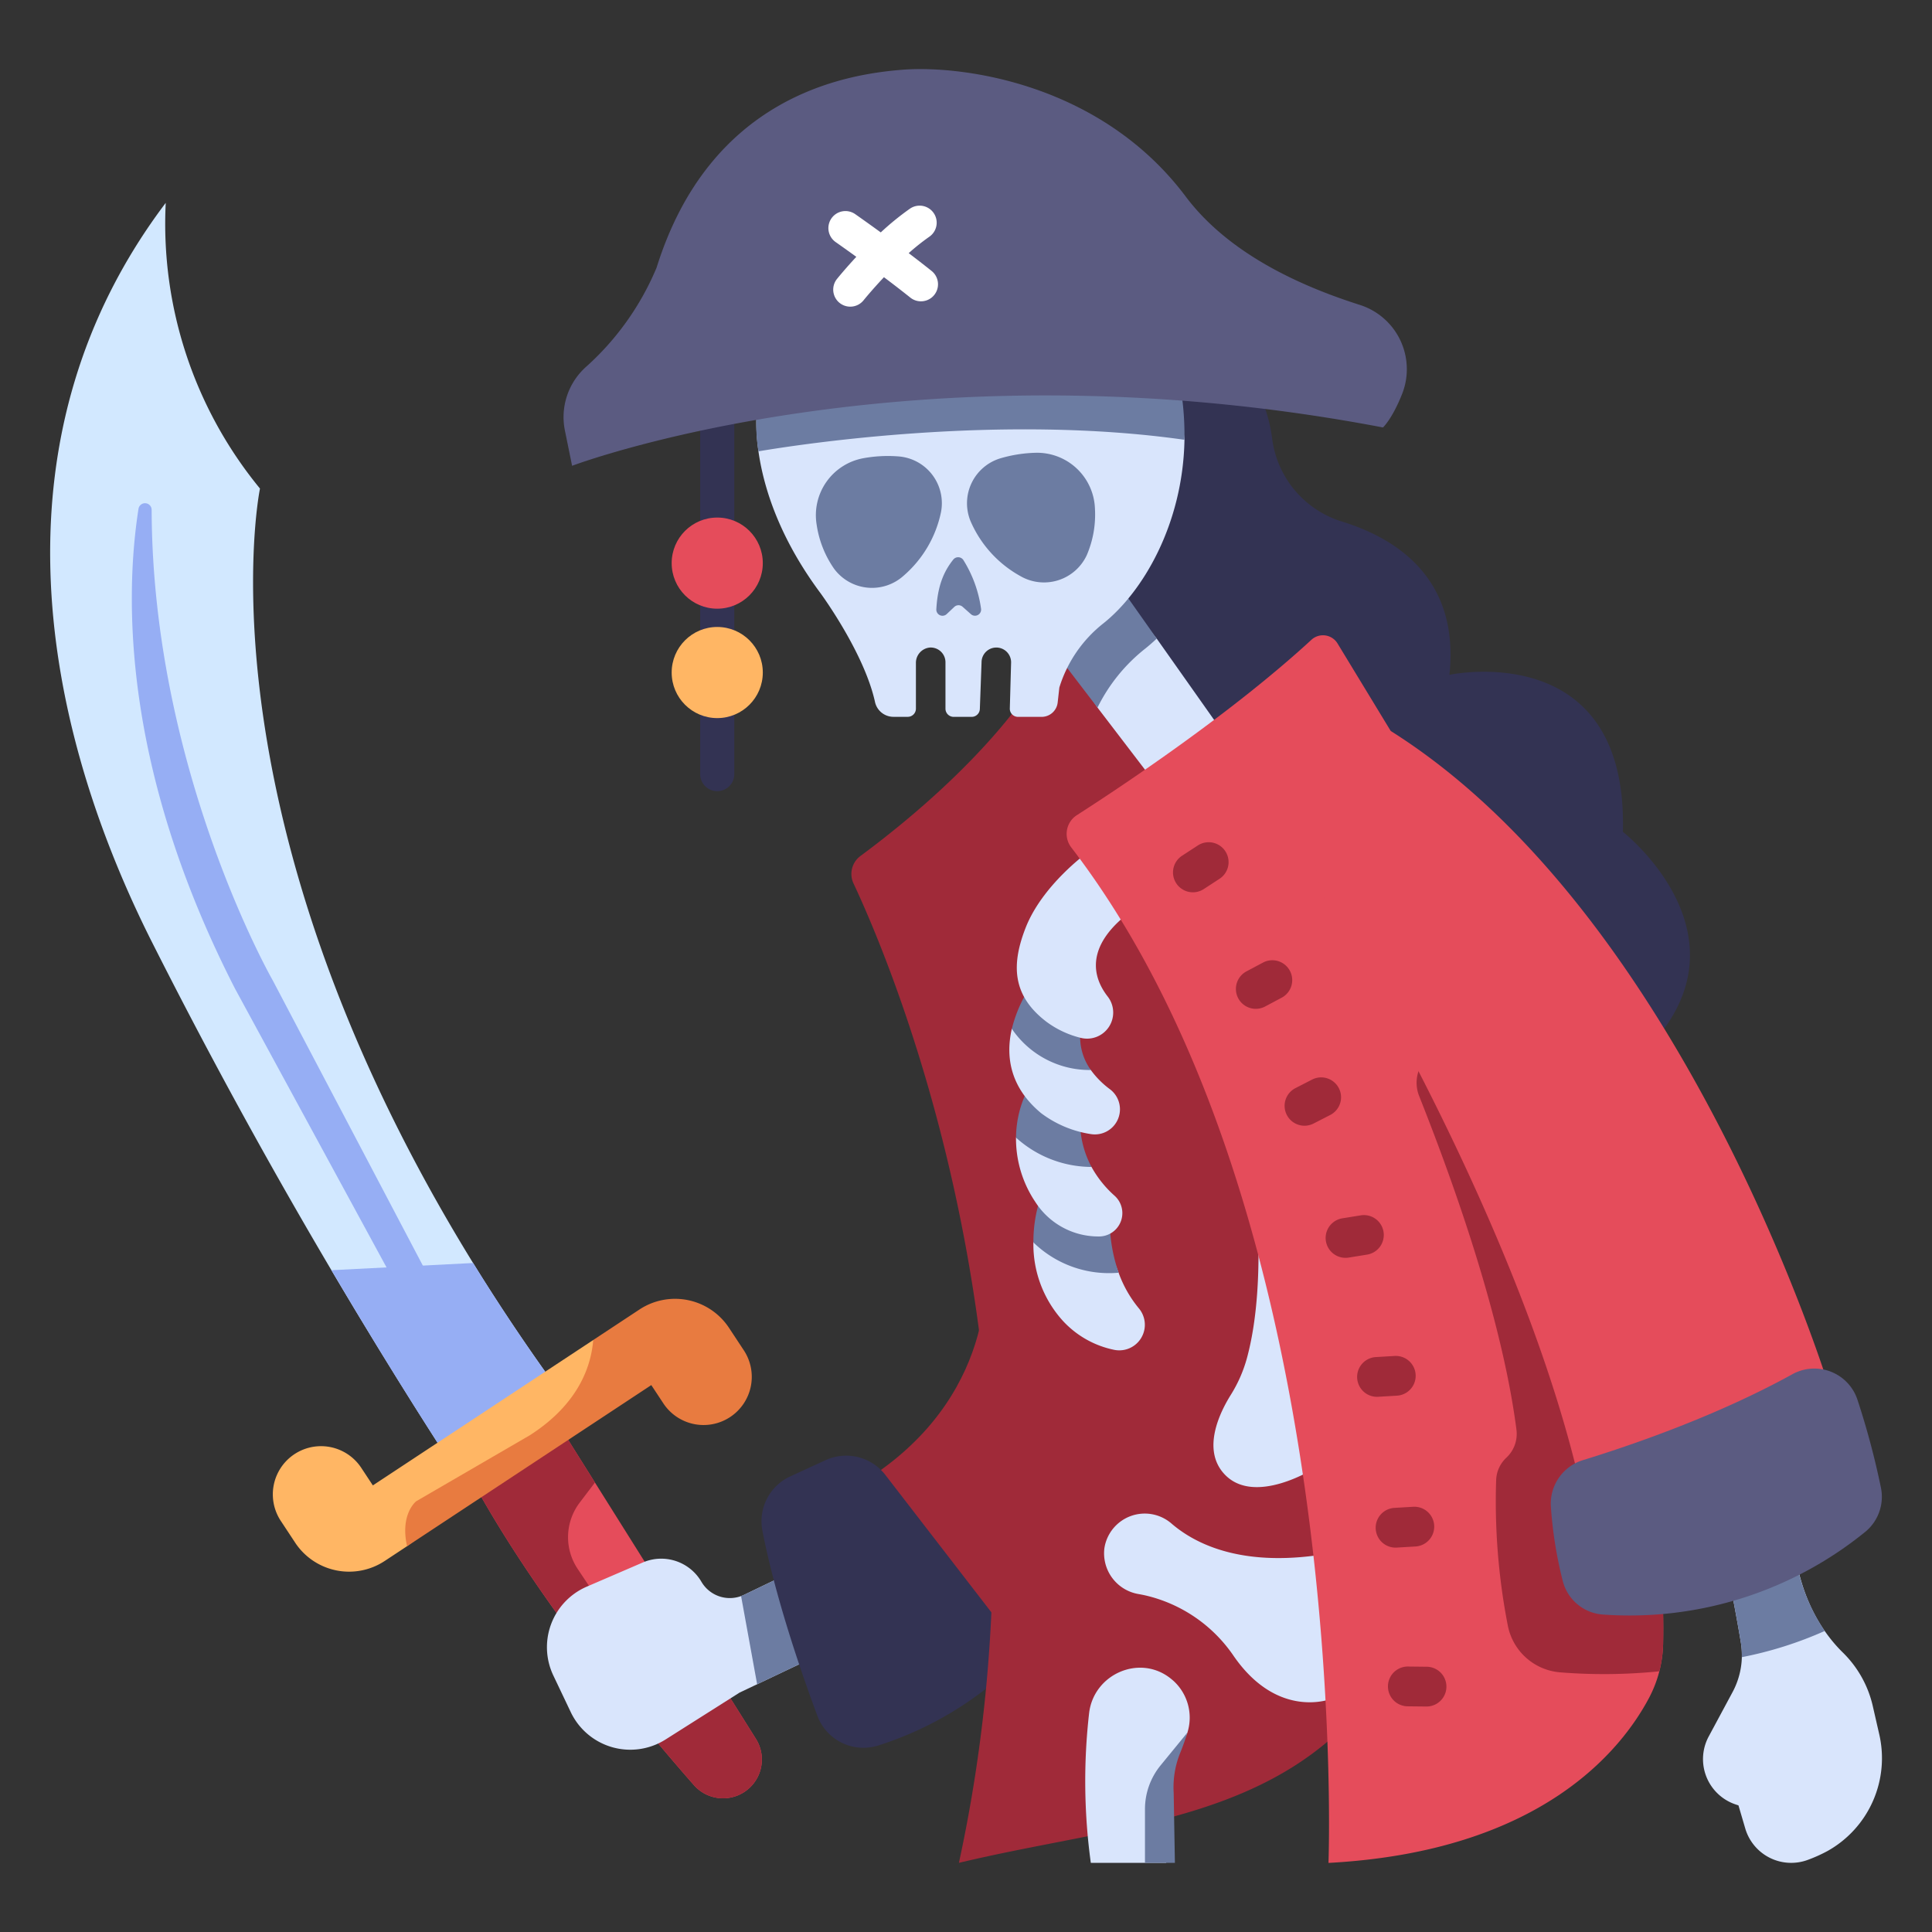 <svg id="Flat" height="512" viewBox="0 0 340 340" width="512" xmlns="http://www.w3.org/2000/svg"><rect x="0" y="0" width="340" height="340" fill="#333333" stroke="none"/><path d="m83.254 260.833 15.294-9.733 34.483 54.914a6.828 6.828 0 0 1 -2.99 9.862 6.831 6.831 0 0 1 -7.924-1.725c-7.744-8.8-27.04-31.62-38.863-53.318z" fill="#e54c5b"/><path d="m130.041 315.878a6.828 6.828 0 0 0 2.99-9.862l-6.206-9.883c-4.586 1.7-9.507 3.442-9.507 3.442l-15.661-23.481a10.046 10.046 0 0 1 .35-11.643l2.693-3.551-6.151-9.8-15.294 9.731c11.823 21.7 31.119 44.518 38.863 53.32a6.831 6.831 0 0 0 7.923 1.727z" fill="#a02a39"/><path d="m29.166 35.7a73.414 73.414 0 0 0 16.586 50.277s-13.843 66.842 51.939 157.859l-19.327 12.172a990.9 990.9 0 0 1 -51.966-90.9c-20.052-40.215-27.612-89.19 2.768-129.408z" fill="#d2e8ff"/><path d="m97.691 243.836c-5.316-7.356-10.1-14.55-14.43-21.567l-24.935 1.266c11.646 19.715 20.038 32.473 20.038 32.473z" fill="#96aef4"/><path d="m137.96 277.291-7.015 3.371a5.789 5.789 0 0 1 -7.509-2.3 8.187 8.187 0 0 0 -10.311-3.392l-9.86 4.251a11.605 11.605 0 0 0 -5.886 15.644l3.062 6.435a11.6 11.6 0 0 0 16.691 4.818l13.015-8.246 10.973-5.213z" fill="#d9e5fc"/><path d="m104.4 235.819-38.784 25.587-2.076-3.147a8.482 8.482 0 0 0 -14.16 9.341l2.558 3.877a11.376 11.376 0 0 0 15.761 3.23l3.938-2.6 36.111-26.739z" fill="#ffb664"/><path d="m128.294 233.682a11.377 11.377 0 0 0 -15.761-3.231l-8.135 5.368c-.371 4.623-2.6 11.282-11.154 16.761l-19.993 11.613s-2.887 2.218-1.614 7.918l42.98-28.357 2.076 3.147a8.482 8.482 0 1 0 14.159-9.342z" fill="#e87b40"/><path d="m133.243 296.4 7.877-3.742-3.16-15.369-7.015 3.372a5.279 5.279 0 0 1 -.53.2z" fill="#6c7ca2"/><path d="m304.085 276.706s1.362 6.809 2.275 12.32a13.772 13.772 0 0 1 -1.466 8.771l-4.19 7.794a8.41 8.41 0 0 0 -.558 6.681 8.412 8.412 0 0 0 5.308 5.284l.487.162 1.2 4.081a8.425 8.425 0 0 0 11 5.51 26.277 26.277 0 0 0 3.488-1.571 18.718 18.718 0 0 0 9.055-20.671l-1.073-4.689a19.161 19.161 0 0 0 -5.233-9.492c-3.231-3.143-7.558-9.09-8.654-19.005z" fill="#d9e5fc"/><path d="m321.123 287.025a32.387 32.387 0 0 1 -5.4-15.144l-11.641 4.825s1.362 6.809 2.275 12.32a13.622 13.622 0 0 1 .169 2.61 67.48 67.48 0 0 0 14.597-4.611z" fill="#6c7ca2"/><path d="m126.222 139.234a3 3 0 0 1 -3-3v-64.28a3 3 0 0 1 6 0v64.28a3 3 0 0 1 -3 3z" fill="#333353"/><circle cx="126.222" cy="118.355" fill="#ffb664" r="8.019"/><circle cx="126.222" cy="99.1" fill="#e54c5b" r="8.019"/><path d="m173.389 224.25s2.112 23.925-24.605 38.321l30.016 33.593s11.1-37.764-5.411-71.914z" fill="#a02a39"/><path d="m139.082 259.819 6.193-2.85a8.706 8.706 0 0 1 10.531 2.591l19.484 25.251a8.691 8.691 0 0 1 -1.526 12.174 60.608 60.608 0 0 1 -19.419 10.259 8.648 8.648 0 0 1 -10.517-5.336c-2.9-7.786-7.388-20.846-9.661-32.547a8.692 8.692 0 0 1 4.915-9.542z" fill="#333353"/><path d="m181.86 120.328s-7.86 13.572-30.44 30.315a3.927 3.927 0 0 0 -1.222 4.816c7.037 14.981 37.218 86.316 18.555 172.372 31.868-7.617 62.635-7.216 78.844-39.438 0 0 16.959-54.643-53.436-178.687z" fill="#a02a39"/><path d="m184.387 214.25-2.527 4.4a20.032 20.032 0 0 0 5.215 13.826 16.874 16.874 0 0 0 8.9 5.051 4.5 4.5 0 0 0 4.461-7.262 20.9 20.9 0 0 1 -3.578-6.285l-3.326-8.659z" fill="#d9e5fc"/><path d="m196.863 223.976a28.047 28.047 0 0 1 -1.559-10l-12.221-3.126a24.479 24.479 0 0 0 -1.22 7.793 19.061 19.061 0 0 0 15 5.333z" fill="#6c7ca2"/><path d="m206.2 268.149c4.272 3.666 12.8 7.939 28.156 5.147v25.649s-9.368 3.848-17.229-7.488a25.839 25.839 0 0 0 -15.643-10.71q-.543-.117-1.105-.217a7.274 7.274 0 0 1 -6.027-8.049c.015-.1.032-.2.051-.308a7.189 7.189 0 0 1 11.797-4.024z" fill="#d9e5fc"/><path d="m181.583 195.024-2.783 5.176a19.99 19.99 0 0 0 3.407 11.335 13.16 13.16 0 0 0 11.109 6.062 4.108 4.108 0 0 0 2.818-7.179 19.171 19.171 0 0 1 -4.046-5.053s-4.46-2.964-3.933-7.172z" fill="#d9e5fc"/><path d="m181.253 191.02a19.057 19.057 0 0 0 -2.453 9.18 19.873 19.873 0 0 0 13.292 5.162 16.936 16.936 0 0 1 -1.847-10.437z" fill="#6c7ca2"/><path d="m183.119 179.336-5.056 1.718c-1.04 4.517-.556 10.09 5.143 14.833a19.356 19.356 0 0 0 8.741 3.691 4.419 4.419 0 0 0 3.344-7.92 15.608 15.608 0 0 1 -3.322-3.351l-4.11-3.764z" fill="#d9e5fc"/><path d="m182.121 172.488a23.892 23.892 0 0 0 -4.053 8.567 16.554 16.554 0 0 0 13.905 7.249 9.952 9.952 0 0 1 -.918-10.122z" fill="#6c7ca2"/><path d="m220.431 204.309s2.925 20.343-1 34.724a24.153 24.153 0 0 1 -2.832 6.441c-1.906 3.045-5.115 9.533-1.195 13.871 5.274 5.836 15.972-.973 15.972-.973s.891-33.436-10.945-54.063z" fill="#d9e5fc"/><path d="m191.274 150.116s-7.871 5.67-10.8 13.206c-2.425 6.245-2.482 11.749 3.6 16.428a16.834 16.834 0 0 0 6.064 2.882 4.592 4.592 0 0 0 4.774-7.29c-3.58-4.639-2.949-10.4 5.712-16.074z" fill="#d9e5fc"/><path d="m219.966 66.759s3.07 3.581 3.933 10.605a17.639 17.639 0 0 0 12.447 14.478c9.575 3 20.528 10.1 18.731 26.917 0 0 31.441-6.76 30.524 27.629 0 0 24.616 19.256 2.751 39.679l-85.052-62.086-11.334-31.667 8.661-27.2z" fill="#333353"/><path d="m186.409 114.216 6.733 10.309 11.383 14.886 10.875-10.259-11.835-16.766-8.47-10.3a27.274 27.274 0 0 0 -8.686 12.13z" fill="#d9e5fc"/><path d="m195.7 101.245a36.516 36.516 0 0 0 -9.85 13.748l7.29 9.532a30.24 30.24 0 0 1 8.4-10.377c.676-.537 1.351-1.135 2.025-1.762z" fill="#6c7ca2"/><path d="m207.272 65.706s-58-3.333-74 5.778c0 0-2.444 14.666 11.111 32.889 0 0 7.677 10.417 9.6 19.153a3.326 3.326 0 0 0 3.245 2.624h2.519a1.438 1.438 0 0 0 1.439-1.438v-8.012a2.7 2.7 0 0 1 2.461-2.744 2.6 2.6 0 0 1 2.74 2.6v8.162a1.438 1.438 0 0 0 1.438 1.438h3.175a1.438 1.438 0 0 0 1.437-1.386l.3-8.214a2.6 2.6 0 1 1 5.2 0l-.226 8.122a1.438 1.438 0 0 0 1.438 1.478h4.16a2.842 2.842 0 0 0 2.825-2.53l.291-2.625a22.982 22.982 0 0 1 7.738-11.289c6.932-5.51 14.006-17.418 14.286-32.312z" fill="#d9e5fc"/><path d="m189.514 143.451c7.948-5.1 27.2-17.9 41.269-30.854a3 3 0 0 1 4.606.649l9.355 15.393s49.268 96.959 47.939 160.584a21.353 21.353 0 0 1 -2.477 9.577c-4.906 9.248-19.122 27.035-56.415 29.042 0 0 4.311-114.083-45.266-178.708a3.914 3.914 0 0 1 .989-5.683z" fill="#e54c5b"/><path d="m265.1 256.527a5.653 5.653 0 0 0 -1.8 3.873 113.888 113.888 0 0 0 2.033 25.58 10.22 10.22 0 0 0 9.209 8.324 96.882 96.882 0 0 0 17.476-.182 21.561 21.561 0 0 0 .669-4.9c.6-28.552-9-63.813-19.756-94.017l-13.708-9.767a6.279 6.279 0 0 0 -9.479 7.437c6.5 16.354 14.665 39.647 17.127 58.732a5.731 5.731 0 0 1 -1.771 4.92z" fill="#a02a39"/><path d="m244.744 128.639s-7.432 1.457-11.705 12.055a23.573 23.573 0 0 0 1.689 20.8c10.152 17.134 34.693 61.2 43.594 100.872l43.643-18s-25.239-83.022-77.221-115.727z" fill="#e54c5b"/><path d="m278.55 256.966c8.15-2.5 23.374-7.674 36.836-15.1a7.99 7.99 0 0 1 11.494 4.459 139.038 139.038 0 0 1 4.131 15.474 7.987 7.987 0 0 1 -2.724 7.756 65.8 65.8 0 0 1 -46.168 14.581 7.869 7.869 0 0 1 -7.083-5.84 73.56 73.56 0 0 1 -2.1-13.027 8.017 8.017 0 0 1 5.614-8.303z" fill="#5b5b81"/><path d="m205.912 295.306c.219.171.436.351.65.543a8.769 8.769 0 0 1 2.4 9.065c-.33 1.087-1.3 2.271-1.8 3.5-.921 2.241-2.072 4.6-1.929 7.021v12.4h-13.267a105.679 105.679 0 0 1 -.293-26.419c.851-6.802 8.827-10.309 14.239-6.11z" fill="#d9e5fc"/><path d="m192.689 89.444a18.106 18.106 0 0 1 -1.433 8.251 8.3 8.3 0 0 1 -11.719 3.669 20.185 20.185 0 0 1 -8.724-9.62 8.259 8.259 0 0 1 5.336-11.115 24.066 24.066 0 0 1 6.058-.946 10.193 10.193 0 0 1 10.482 9.761z" fill="#6c7ca2"/><path d="m143.717 92.328a18.116 18.116 0 0 0 3.086 7.785 8.3 8.3 0 0 0 12.221 1.2 20.194 20.194 0 0 0 6.579-11.2 8.259 8.259 0 0 0 -7.491-9.793 24.078 24.078 0 0 0 -6.124.309 10.193 10.193 0 0 0 -8.271 11.699z" fill="#6c7ca2"/><g fill="#a02a39"><path d="m210.777 148.8-2.739 1.786a3.5 3.5 0 1 0 3.824 5.863l2.739-1.786a3.5 3.5 0 1 0 -3.824-5.863z"/><path d="m227 170.845a3.5 3.5 0 0 0 -4.734-1.447l-2.886 1.536a3.5 3.5 0 1 0 3.287 6.18l2.886-1.536a3.5 3.5 0 0 0 1.447-4.733z"/><path d="m235.618 191.505a3.5 3.5 0 0 0 -4.712-1.517l-2.906 1.492a3.5 3.5 0 1 0 3.195 6.228l2.909-1.492a3.5 3.5 0 0 0 1.514-4.711z"/><path d="m243.479 216.781a3.5 3.5 0 0 0 -4.012-2.9l-3.228.521a3.5 3.5 0 0 0 .553 6.956 3.562 3.562 0 0 0 .56-.045l3.229-.521a3.5 3.5 0 0 0 2.898-4.011z"/><path d="m242.526 245.811 3.264-.194a3.5 3.5 0 1 0 -.414-6.987l-3.264.194a3.5 3.5 0 0 0 .2 6.993c.073 0 .144-.002.214-.006z"/><path d="m245.79 272.351 3.264-.194a3.5 3.5 0 1 0 -.414-6.987l-3.264.194a3.5 3.5 0 0 0 .2 6.993q.107 0 .214-.006z"/><path d="m251.064 293.318-3.269-.036a3.5 3.5 0 0 0 -.079 7l3.27.036h.04a3.5 3.5 0 0 0 .038-7z"/></g><path d="m133.272 71.484a28.943 28.943 0 0 0 .206 7.942c7.458-1.263 42.586-6.644 74.962-2.032a49.949 49.949 0 0 0 -1.168-11.688s-58-3.333-74 5.778z" fill="#6c7ca2"/><path d="m99.425 75.821 1.255 6.153s59.573-22.59 142.7-6.749c0 0 1.624-1.473 3.394-5.959a11.875 11.875 0 0 0 -7.474-15.611c-9.251-2.946-22.687-8.473-30.631-19.065-14.981-19.972-39.4-23.141-49.864-22.315s-33.885 4.883-43.252 34.812a48.548 48.548 0 0 1 -12.416 17.47 11.857 11.857 0 0 0 -3.712 11.264z" fill="#5b5b81"/><path d="m163.952 47.686c-1.316-1.052-2.689-2.114-4.037-3.137a39.6 39.6 0 0 1 3.633-2.89 3 3 0 0 0 -3.416-4.934 48.467 48.467 0 0 0 -5.132 4.175c-2.525-1.836-4.351-3.112-4.5-3.217a3 3 0 0 0 -3.434 4.921c.032.023 1.5 1.051 3.634 2.592-1.99 2.142-3.3 3.763-3.416 3.907a3 3 0 0 0 4.678 3.757c.028-.036 1.464-1.812 3.6-4.077 1.544 1.162 3.139 2.389 4.638 3.588a3 3 0 0 0 3.748-4.686z" fill="#fff"/><path d="m166.6 108.072 1.343-1.268a1.08 1.08 0 0 1 1.457-.022l1.462 1.3a1.078 1.078 0 0 0 1.786-.959 21.779 21.779 0 0 0 -3.115-8.571 1.1 1.1 0 0 0 -1.764-.087c-1.75 2.182-2.767 4.754-2.99 8.75a1.084 1.084 0 0 0 1.821.857z" fill="#6c7ca2"/><path d="m206.763 327.831-.214-12.3a16.152 16.152 0 0 1 1.161-7.087c.5-1.228.919-2.443 1.249-3.53l-4.712 5.76a12.169 12.169 0 0 0 -2.751 7.706v9.451z" fill="#6c7ca2"/><path d="m26.687 89.72a1.164 1.164 0 0 0 -2.315-.171c-2.411 15.45-2.917 45.622 17.007 84.475l39.463 72.6 4.554-3.035-37.419-71.1s-21.154-36.956-21.29-82.769z" fill="#96aef4"/></svg>